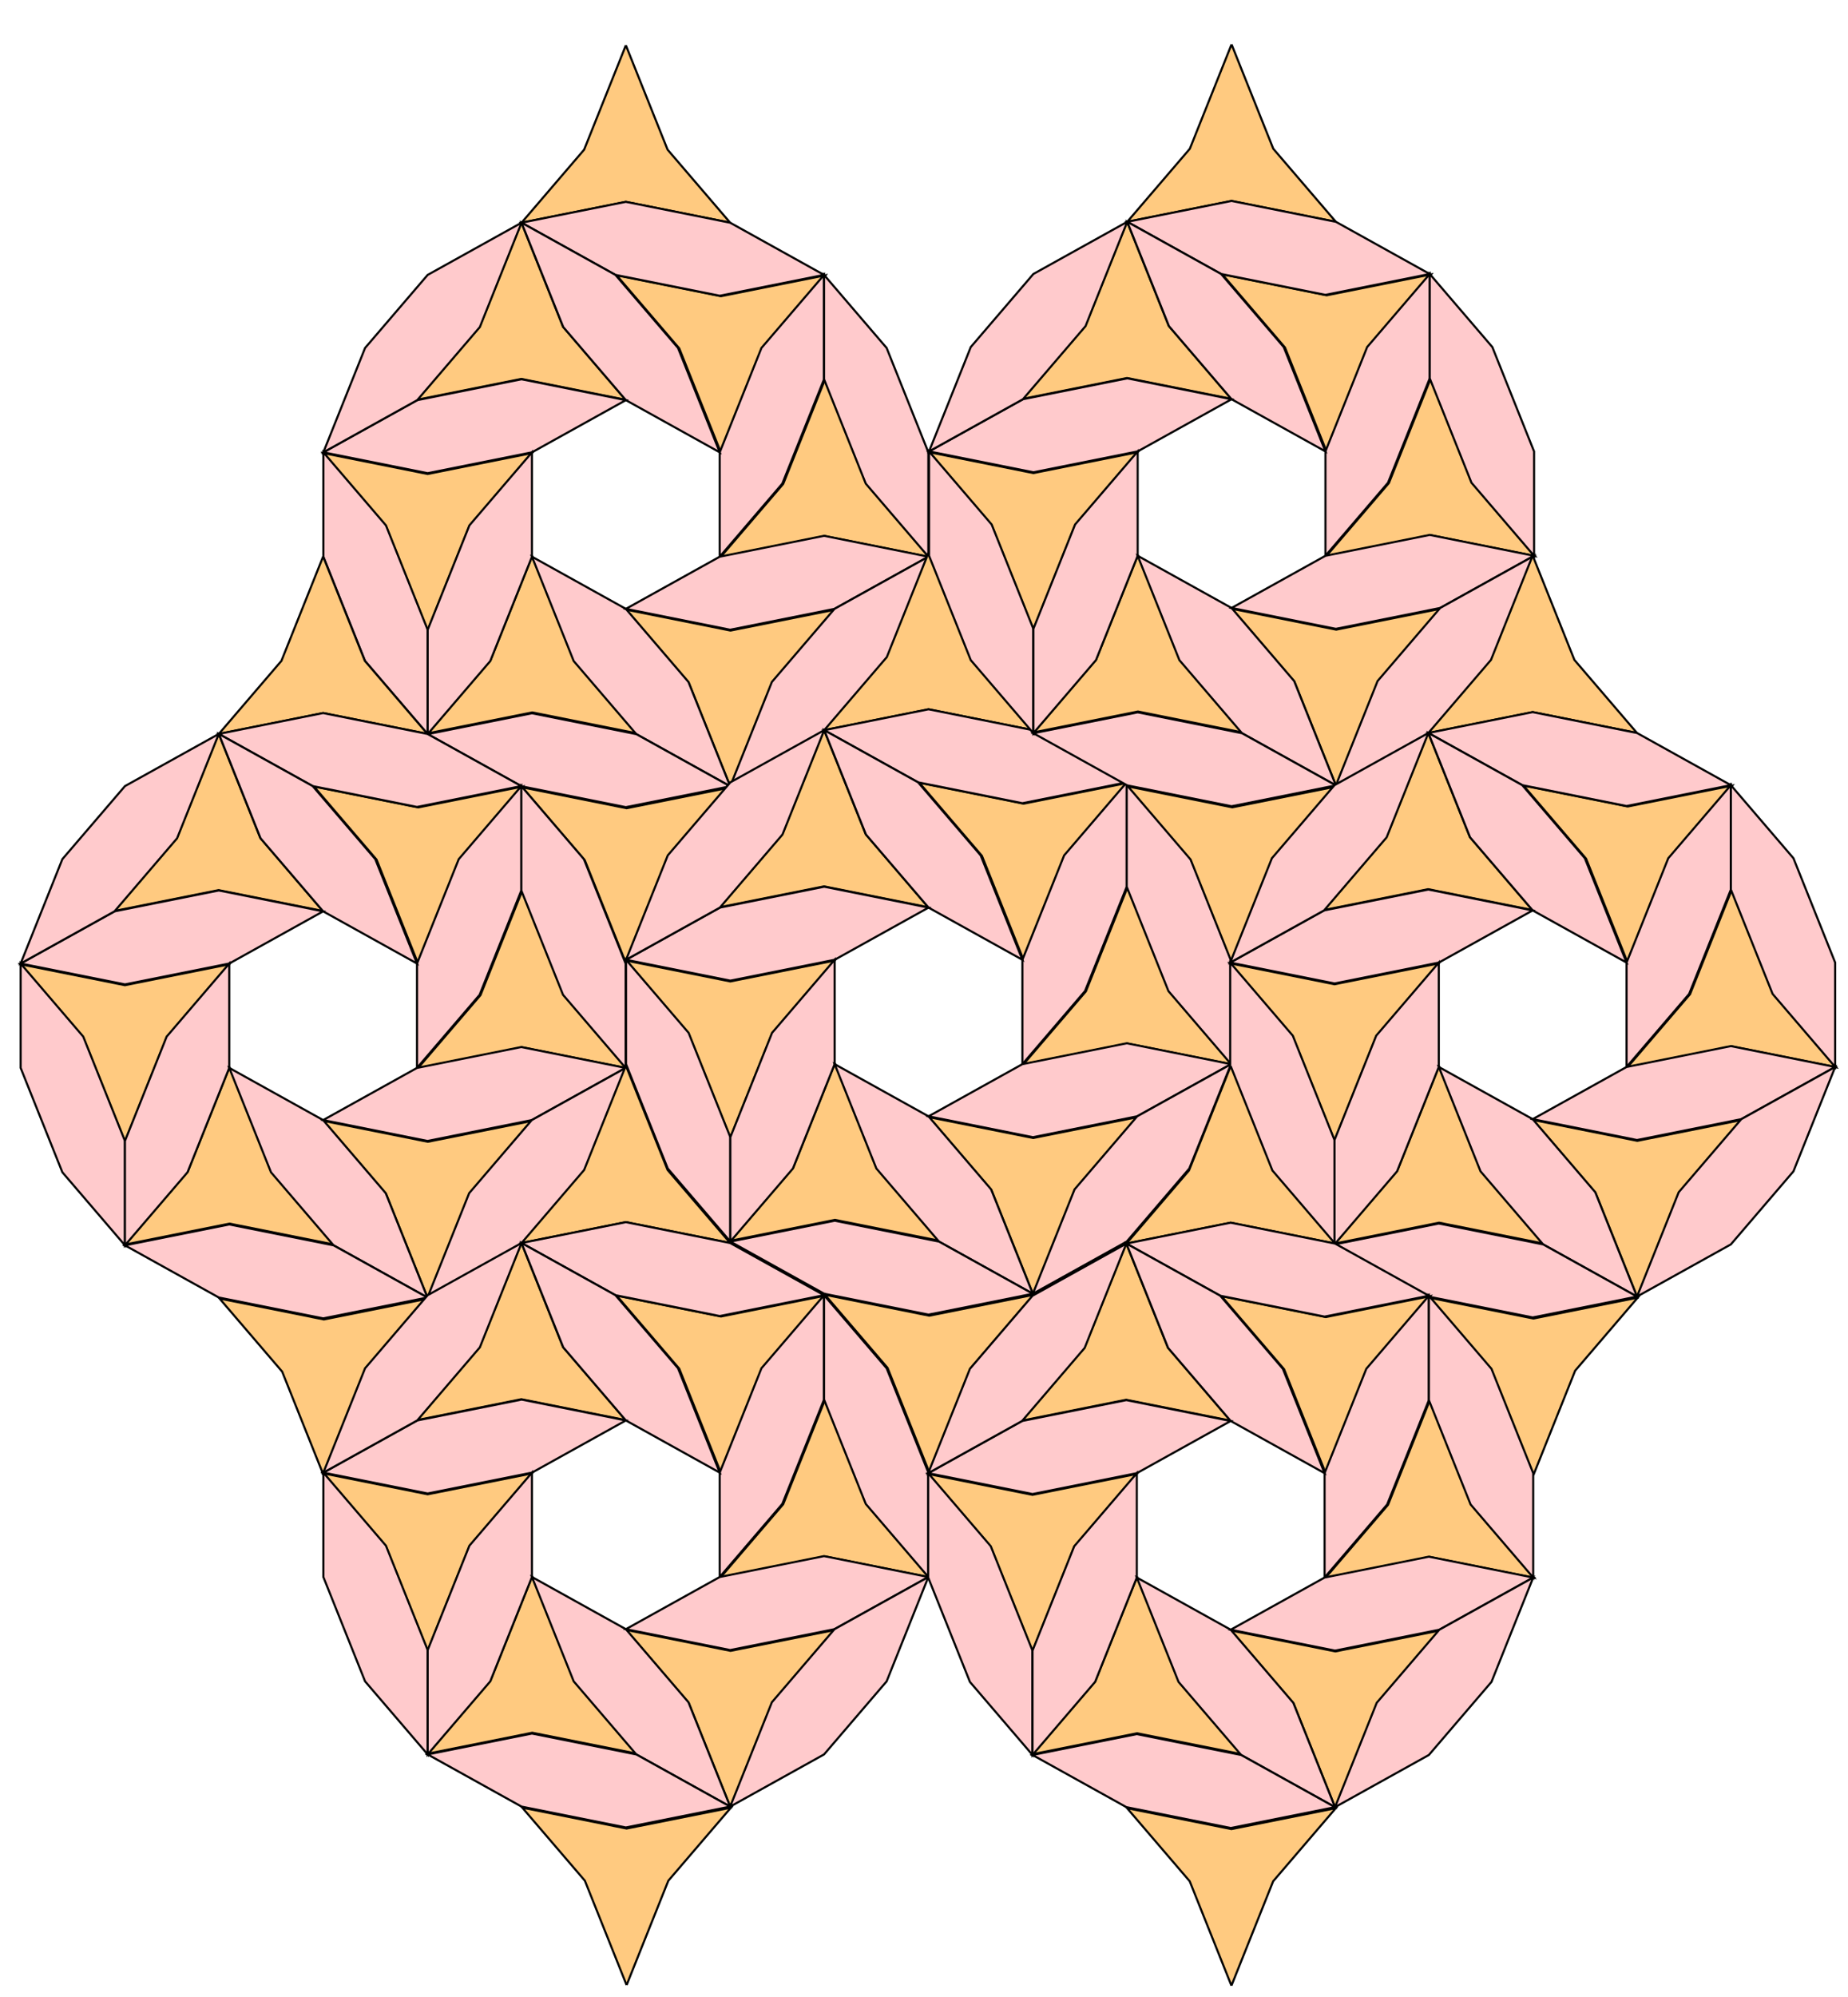 <?xml version="1.0" encoding="UTF-8" standalone="no"?>
<!-- Created with Inkscape (http://www.inkscape.org/) -->

<svg
   xmlns:dc="http://purl.org/dc/elements/1.1/"
   xmlns:cc="http://creativecommons.org/ns#"
   xmlns:rdf="http://www.w3.org/1999/02/22-rdf-syntax-ns#"
   xmlns:svg="http://www.w3.org/2000/svg"
   xmlns="http://www.w3.org/2000/svg"
   xmlns:sodipodi="http://sodipodi.sourceforge.net/DTD/sodipodi-0.dtd"
   xmlns:inkscape="http://www.inkscape.org/namespaces/inkscape"
   width="250mm"
   height="270mm"
   viewBox="0 0 885.827 956.693"
   id="svg4388"
   version="1.1"
   inkscape:version="0.91 r13725"
   sodipodi:docname="18s.svg">
  <defs
     id="defs4390" />
  <sodipodi:namedview
     id="base"
     pagecolor="#ffffff"
     bordercolor="#666666"
     borderopacity="1.0"
     inkscape:pageopacity="0.0"
     inkscape:pageshadow="2"
     inkscape:zoom="0.66076126"
     inkscape:cx="577.10597"
     inkscape:cy="286.86774"
     inkscape:document-units="px"
     inkscape:current-layer="layer1"
     showgrid="false"
     inkscape:window-width="1863"
     inkscape:window-height="1056"
     inkscape:window-x="57"
     inkscape:window-y="24"
     inkscape:window-maximized="1"
     showborder="true">
    <inkscape:grid
       type="xygrid"
       id="grid4936" />
  </sodipodi:namedview>
  <g
     inkscape:label="Layer 1"
     inkscape:groupmode="layer"
     id="layer1"
     transform="translate(0,-95.669)">
    <g
       id="g4233"
       transform="translate(-170,180)">
      <path
         inkscape:connector-curvature="0"
         id="path5356"
         d="m 470,-62.638 20,50 30,35 -50,-10 -50,10 30,-35 20,-50 0,0 0,0"
         style="fill:#ffca80;fill-opacity:1;fill-rule:evenodd;stroke:#000000;stroke-width:1px;stroke-linecap:butt;stroke-linejoin:miter;stroke-opacity:1" />
      <path
         inkscape:connector-curvature="0"
         id="path5356-5"
         d="m 419.885,22.201 20,50 30,35 -50,-10 -50,10 30,-35 20,-50 0,0 0,0"
         style="fill:#ffca80;fill-opacity:1;fill-rule:evenodd;stroke:#000000;stroke-width:1px;stroke-linecap:butt;stroke-linejoin:miter;stroke-opacity:1" />
      <path
         inkscape:connector-curvature="0"
         id="path5356-6"
         d="m 565.419,97.512 20,50 30,35 -50,-10 -50,10 30,-35 20,-50 0,0 0,0"
         style="fill:#ffca80;fill-opacity:1;fill-rule:evenodd;stroke:#000000;stroke-width:1px;stroke-linecap:butt;stroke-linejoin:miter;stroke-opacity:1" />
      <path
         inkscape:connector-curvature="0"
         id="path5356-3"
         d="m 425.128,181.969 20,50 30,35 -50,-10 -50,10 30,-35 20,-50 0,0 0,0"
         style="fill:#ffca80;fill-opacity:1;fill-rule:evenodd;stroke:#000000;stroke-width:1px;stroke-linecap:butt;stroke-linejoin:miter;stroke-opacity:1" />
      <path
         inkscape:connector-curvature="0"
         id="path5356-9"
         d="m 515.596,132.57 20,-50 30,-35 -50,10 -50,-10 30,35 20,50 0,0 0,0"
         style="fill:#ffca80;fill-opacity:1;fill-rule:evenodd;stroke:#000000;stroke-width:1px;stroke-linecap:butt;stroke-linejoin:miter;stroke-opacity:1" />
      <path
         inkscape:connector-curvature="0"
         id="path5356-4"
         d="m 374.996,217.741 20,-50 30,-35 -50,10 -50,-10 30,35 20,50 0,0 0,0"
         style="fill:#ffca80;fill-opacity:1;fill-rule:evenodd;stroke:#000000;stroke-width:1px;stroke-linecap:butt;stroke-linejoin:miter;stroke-opacity:1" />
      <path
         inkscape:connector-curvature="0"
         id="path5356-8"
         d="m 520.162,292.745 20,-50 30,-35 -50,10 -50,-10 30,35 20,50 0,0 0,0"
         style="fill:#ffca80;fill-opacity:1;fill-rule:evenodd;stroke:#000000;stroke-width:1px;stroke-linecap:butt;stroke-linejoin:miter;stroke-opacity:1" />
      <path
         inkscape:connector-curvature="0"
         id="path5356-1"
         d="m 470.356,377.865 20,-50 30,-35 -50,10 -50,-10 30,35 20,50 0,0 0,0"
         style="fill:#ffca80;fill-opacity:1;fill-rule:evenodd;stroke:#000000;stroke-width:1px;stroke-linecap:butt;stroke-linejoin:miter;stroke-opacity:1" />
      <path
         inkscape:connector-curvature="0"
         id="path4209"
         d="m 565,47.362 0,50 -20,50 -30,35 0,-50 20,-50 z"
         style="fill:#ffcacc;fill-opacity:1;fill-rule:evenodd;stroke:#000000;stroke-width:1px;stroke-linecap:butt;stroke-linejoin:miter;stroke-opacity:1" />
      <path
         inkscape:connector-curvature="0"
         id="path4211"
         d="m 420,22.362 50,-10 50,10 45,25 -50,10 -50,-10 z"
         style="fill:#ffcacc;fill-opacity:1;fill-rule:evenodd;stroke:#000000;stroke-width:1px;stroke-linecap:butt;stroke-linejoin:miter;stroke-opacity:1" />
      <path
         inkscape:connector-curvature="0"
         id="path4213"
         d="m 420,22.362 45,25 30,35 20,50 -45,-25 -30,-35 z"
         style="fill:#ffcacc;fill-opacity:1;fill-rule:evenodd;stroke:#000000;stroke-width:1px;stroke-linecap:butt;stroke-linejoin:miter;stroke-opacity:1" />
      <path
         inkscape:connector-curvature="0"
         id="path4215"
         d="m 325,132.362 45,-25 50,-10 50,10 -45,25 -50,10 z"
         style="fill:#ffcacc;fill-opacity:1;fill-rule:evenodd;stroke:#000000;stroke-width:1px;stroke-linecap:butt;stroke-linejoin:miter;stroke-opacity:1" />
      <path
         inkscape:connector-curvature="0"
         id="path4217"
         d="m 565,47.362 0,50 20,50 30,35 0,-50 -20,-50 z"
         style="fill:#ffcacc;fill-opacity:1;fill-rule:evenodd;stroke:#000000;stroke-width:1px;stroke-linecap:butt;stroke-linejoin:miter;stroke-opacity:1" />
      <path
         inkscape:connector-curvature="0"
         id="path4219"
         d="m 420,22.362 -20,50 -30,35 -45,25 20,-50 30,-35 z"
         style="fill:#ffcacc;fill-opacity:1;fill-rule:evenodd;stroke:#000000;stroke-width:1px;stroke-linecap:butt;stroke-linejoin:miter;stroke-opacity:1" />
      <path
         inkscape:connector-curvature="0"
         id="path4221"
         d="m 325,132.362 30,35 20,50 0,50 -30,-35 -20,-50 z"
         style="fill:#ffcacc;fill-opacity:1;fill-rule:evenodd;stroke:#000000;stroke-width:1px;stroke-linecap:butt;stroke-linejoin:miter;stroke-opacity:1" />
      <path
         inkscape:connector-curvature="0"
         id="path4223"
         d="m 425,132.362 0,50 -20,50 -30,35 0,-50 20,-50 z"
         style="fill:#ffcacc;fill-opacity:1;fill-rule:evenodd;stroke:#000000;stroke-width:1px;stroke-linecap:butt;stroke-linejoin:miter;stroke-opacity:1" />
      <path
         inkscape:connector-curvature="0"
         id="path4225"
         d="m 425,182.362 45,25 30,35 20,50 -45,-25 -30,-35 -20,-50 z"
         style="fill:#ffcacc;fill-opacity:1;fill-rule:evenodd;stroke:#000000;stroke-width:1px;stroke-linecap:butt;stroke-linejoin:miter;stroke-opacity:1" />
      <path
         inkscape:connector-curvature="0"
         id="path4227"
         d="m 615,182.362 -50,-10 -50,10 -45,25 50,10 50,-10 z"
         style="fill:#ffcacc;fill-opacity:1;fill-rule:evenodd;stroke:#000000;stroke-width:1px;stroke-linecap:butt;stroke-linejoin:miter;stroke-opacity:1" />
      <path
         inkscape:connector-curvature="0"
         id="path4229"
         d="m 375,267.362 50,-10 50,10 45,25 -50,10 -50,-10 z"
         style="fill:#ffcacc;fill-opacity:1;fill-rule:evenodd;stroke:#000000;stroke-width:1px;stroke-linecap:butt;stroke-linejoin:miter;stroke-opacity:1" />
      <path
         inkscape:connector-curvature="0"
         id="path4231"
         d="m 520,292.362 20,-50 30,-35 45,-25 -20,50 -30,35 z"
         style="fill:#ffcacc;fill-opacity:1;fill-rule:evenodd;stroke:#000000;stroke-width:1px;stroke-linecap:butt;stroke-linejoin:miter;stroke-opacity:1" />
    </g>
    <g
       transform="translate(-24.916,423.103)"
       id="g4233-3">
      <path
         inkscape:connector-curvature="0"
         id="path5356-67"
         d="m 470,-62.638 20,50 30,35 -50,-10 -50,10 30,-35 20,-50 0,0 0,0"
         style="fill:#ffca80;fill-opacity:1;fill-rule:evenodd;stroke:#000000;stroke-width:1px;stroke-linecap:butt;stroke-linejoin:miter;stroke-opacity:1" />
      <path
         inkscape:connector-curvature="0"
         id="path5356-5-5"
         d="m 419.885,22.201 20,50 30,35 -50,-10 -50,10 30,-35 20,-50 0,0 0,0"
         style="fill:#ffca80;fill-opacity:1;fill-rule:evenodd;stroke:#000000;stroke-width:1px;stroke-linecap:butt;stroke-linejoin:miter;stroke-opacity:1" />
      <path
         inkscape:connector-curvature="0"
         id="path5356-6-3"
         d="m 565.419,97.512 20,50 30,35 -50,-10 -50,10 30,-35 20,-50 0,0 0,0"
         style="fill:#ffca80;fill-opacity:1;fill-rule:evenodd;stroke:#000000;stroke-width:1px;stroke-linecap:butt;stroke-linejoin:miter;stroke-opacity:1" />
      <path
         inkscape:connector-curvature="0"
         id="path5356-3-5"
         d="m 425.128,181.969 20,50 30,35 -50,-10 -50,10 30,-35 20,-50 0,0 0,0"
         style="fill:#ffca80;fill-opacity:1;fill-rule:evenodd;stroke:#000000;stroke-width:1px;stroke-linecap:butt;stroke-linejoin:miter;stroke-opacity:1" />
      <path
         inkscape:connector-curvature="0"
         id="path5356-9-6"
         d="m 515.596,132.57 20,-50 30,-35 -50,10 -50,-10 30,35 20,50 0,0 0,0"
         style="fill:#ffca80;fill-opacity:1;fill-rule:evenodd;stroke:#000000;stroke-width:1px;stroke-linecap:butt;stroke-linejoin:miter;stroke-opacity:1" />
      <path
         inkscape:connector-curvature="0"
         id="path5356-4-2"
         d="m 374.996,217.741 20,-50 30,-35 -50,10 -50,-10 30,35 20,50 0,0 0,0"
         style="fill:#ffca80;fill-opacity:1;fill-rule:evenodd;stroke:#000000;stroke-width:1px;stroke-linecap:butt;stroke-linejoin:miter;stroke-opacity:1" />
      <path
         inkscape:connector-curvature="0"
         id="path5356-8-9"
         d="m 520.162,292.745 20,-50 30,-35 -50,10 -50,-10 30,35 20,50 0,0 0,0"
         style="fill:#ffca80;fill-opacity:1;fill-rule:evenodd;stroke:#000000;stroke-width:1px;stroke-linecap:butt;stroke-linejoin:miter;stroke-opacity:1" />
      <path
         inkscape:connector-curvature="0"
         id="path5356-1-1"
         d="m 470.356,377.865 20,-50 30,-35 -50,10 -50,-10 30,35 20,50 0,0 0,0"
         style="fill:#ffca80;fill-opacity:1;fill-rule:evenodd;stroke:#000000;stroke-width:1px;stroke-linecap:butt;stroke-linejoin:miter;stroke-opacity:1" />
      <path
         inkscape:connector-curvature="0"
         id="path4209-2"
         d="m 565,47.362 0,50 -20,50 -30,35 0,-50 20,-50 z"
         style="fill:#ffcacc;fill-opacity:1;fill-rule:evenodd;stroke:#000000;stroke-width:1px;stroke-linecap:butt;stroke-linejoin:miter;stroke-opacity:1" />
      <path
         inkscape:connector-curvature="0"
         id="path4211-7"
         d="m 420,22.362 50,-10 50,10 45,25 -50,10 -50,-10 z"
         style="fill:#ffcacc;fill-opacity:1;fill-rule:evenodd;stroke:#000000;stroke-width:1px;stroke-linecap:butt;stroke-linejoin:miter;stroke-opacity:1" />
      <path
         inkscape:connector-curvature="0"
         id="path4213-0"
         d="m 420,22.362 45,25 30,35 20,50 -45,-25 -30,-35 z"
         style="fill:#ffcacc;fill-opacity:1;fill-rule:evenodd;stroke:#000000;stroke-width:1px;stroke-linecap:butt;stroke-linejoin:miter;stroke-opacity:1" />
      <path
         inkscape:connector-curvature="0"
         id="path4215-9"
         d="m 325,132.362 45,-25 50,-10 50,10 -45,25 -50,10 z"
         style="fill:#ffcacc;fill-opacity:1;fill-rule:evenodd;stroke:#000000;stroke-width:1px;stroke-linecap:butt;stroke-linejoin:miter;stroke-opacity:1" />
      <path
         inkscape:connector-curvature="0"
         id="path4217-3"
         d="m 565,47.362 0,50 20,50 30,35 0,-50 -20,-50 z"
         style="fill:#ffcacc;fill-opacity:1;fill-rule:evenodd;stroke:#000000;stroke-width:1px;stroke-linecap:butt;stroke-linejoin:miter;stroke-opacity:1" />
      <path
         inkscape:connector-curvature="0"
         id="path4219-6"
         d="m 420,22.362 -20,50 -30,35 -45,25 20,-50 30,-35 z"
         style="fill:#ffcacc;fill-opacity:1;fill-rule:evenodd;stroke:#000000;stroke-width:1px;stroke-linecap:butt;stroke-linejoin:miter;stroke-opacity:1" />
      <path
         inkscape:connector-curvature="0"
         id="path4221-0"
         d="m 325,132.362 30,35 20,50 0,50 -30,-35 -20,-50 z"
         style="fill:#ffcacc;fill-opacity:1;fill-rule:evenodd;stroke:#000000;stroke-width:1px;stroke-linecap:butt;stroke-linejoin:miter;stroke-opacity:1" />
      <path
         inkscape:connector-curvature="0"
         id="path4223-6"
         d="m 425,132.362 0,50 -20,50 -30,35 0,-50 20,-50 z"
         style="fill:#ffcacc;fill-opacity:1;fill-rule:evenodd;stroke:#000000;stroke-width:1px;stroke-linecap:butt;stroke-linejoin:miter;stroke-opacity:1" />
      <path
         inkscape:connector-curvature="0"
         id="path4225-2"
         d="m 425,182.362 45,25 30,35 20,50 -45,-25 -30,-35 -20,-50 z"
         style="fill:#ffcacc;fill-opacity:1;fill-rule:evenodd;stroke:#000000;stroke-width:1px;stroke-linecap:butt;stroke-linejoin:miter;stroke-opacity:1" />
      <path
         inkscape:connector-curvature="0"
         id="path4227-6"
         d="m 615,182.362 -50,-10 -50,10 -45,25 50,10 50,-10 z"
         style="fill:#ffcacc;fill-opacity:1;fill-rule:evenodd;stroke:#000000;stroke-width:1px;stroke-linecap:butt;stroke-linejoin:miter;stroke-opacity:1" />
      <path
         inkscape:connector-curvature="0"
         id="path4229-1"
         d="m 375,267.362 50,-10 50,10 45,25 -50,10 -50,-10 z"
         style="fill:#ffcacc;fill-opacity:1;fill-rule:evenodd;stroke:#000000;stroke-width:1px;stroke-linecap:butt;stroke-linejoin:miter;stroke-opacity:1" />
      <path
         inkscape:connector-curvature="0"
         id="path4231-8"
         d="m 520,292.362 20,-50 30,-35 45,-25 -20,50 -30,35 z"
         style="fill:#ffcacc;fill-opacity:1;fill-rule:evenodd;stroke:#000000;stroke-width:1px;stroke-linecap:butt;stroke-linejoin:miter;stroke-opacity:1" />
    </g>
    <g
       transform="translate(120.338,179.563)"
       id="g4233-7">
      <path
         inkscape:connector-curvature="0"
         id="path5356-92"
         d="m 470,-62.638 20,50 30,35 -50,-10 -50,10 30,-35 20,-50 0,0 0,0"
         style="fill:#ffca80;fill-opacity:1;fill-rule:evenodd;stroke:#000000;stroke-width:1px;stroke-linecap:butt;stroke-linejoin:miter;stroke-opacity:1" />
      <path
         inkscape:connector-curvature="0"
         id="path5356-5-0"
         d="m 419.885,22.201 20,50 30,35 -50,-10 -50,10 30,-35 20,-50 0,0 0,0"
         style="fill:#ffca80;fill-opacity:1;fill-rule:evenodd;stroke:#000000;stroke-width:1px;stroke-linecap:butt;stroke-linejoin:miter;stroke-opacity:1" />
      <path
         inkscape:connector-curvature="0"
         id="path5356-6-2"
         d="m 565.419,97.512 20,50 30,35 -50,-10 -50,10 30,-35 20,-50 0,0 0,0"
         style="fill:#ffca80;fill-opacity:1;fill-rule:evenodd;stroke:#000000;stroke-width:1px;stroke-linecap:butt;stroke-linejoin:miter;stroke-opacity:1" />
      <path
         inkscape:connector-curvature="0"
         id="path5356-3-3"
         d="m 425.128,181.969 20,50 30,35 -50,-10 -50,10 30,-35 20,-50 0,0 0,0"
         style="fill:#ffca80;fill-opacity:1;fill-rule:evenodd;stroke:#000000;stroke-width:1px;stroke-linecap:butt;stroke-linejoin:miter;stroke-opacity:1" />
      <path
         inkscape:connector-curvature="0"
         id="path5356-9-7"
         d="m 515.596,132.57 20,-50 30,-35 -50,10 -50,-10 30,35 20,50 0,0 0,0"
         style="fill:#ffca80;fill-opacity:1;fill-rule:evenodd;stroke:#000000;stroke-width:1px;stroke-linecap:butt;stroke-linejoin:miter;stroke-opacity:1" />
      <path
         inkscape:connector-curvature="0"
         id="path5356-4-5"
         d="m 374.996,217.741 20,-50 30,-35 -50,10 -50,-10 30,35 20,50 0,0 0,0"
         style="fill:#ffca80;fill-opacity:1;fill-rule:evenodd;stroke:#000000;stroke-width:1px;stroke-linecap:butt;stroke-linejoin:miter;stroke-opacity:1" />
      <path
         inkscape:connector-curvature="0"
         id="path5356-8-92"
         d="m 520.162,292.745 20,-50 30,-35 -50,10 -50,-10 30,35 20,50 0,0 0,0"
         style="fill:#ffca80;fill-opacity:1;fill-rule:evenodd;stroke:#000000;stroke-width:1px;stroke-linecap:butt;stroke-linejoin:miter;stroke-opacity:1" />
      <path
         inkscape:connector-curvature="0"
         id="path5356-1-2"
         d="m 470.356,377.865 20,-50 30,-35 -50,10 -50,-10 30,35 20,50 0,0 0,0"
         style="fill:#ffca80;fill-opacity:1;fill-rule:evenodd;stroke:#000000;stroke-width:1px;stroke-linecap:butt;stroke-linejoin:miter;stroke-opacity:1" />
      <path
         inkscape:connector-curvature="0"
         id="path4209-8"
         d="m 565,47.362 0,50 -20,50 -30,35 0,-50 20,-50 z"
         style="fill:#ffcacc;fill-opacity:1;fill-rule:evenodd;stroke:#000000;stroke-width:1px;stroke-linecap:butt;stroke-linejoin:miter;stroke-opacity:1" />
      <path
         inkscape:connector-curvature="0"
         id="path4211-9"
         d="m 420,22.362 50,-10 50,10 45,25 -50,10 -50,-10 z"
         style="fill:#ffcacc;fill-opacity:1;fill-rule:evenodd;stroke:#000000;stroke-width:1px;stroke-linecap:butt;stroke-linejoin:miter;stroke-opacity:1" />
      <path
         inkscape:connector-curvature="0"
         id="path4213-7"
         d="m 420,22.362 45,25 30,35 20,50 -45,-25 -30,-35 z"
         style="fill:#ffcacc;fill-opacity:1;fill-rule:evenodd;stroke:#000000;stroke-width:1px;stroke-linecap:butt;stroke-linejoin:miter;stroke-opacity:1" />
      <path
         inkscape:connector-curvature="0"
         id="path4215-3"
         d="m 325,132.362 45,-25 50,-10 50,10 -45,25 -50,10 z"
         style="fill:#ffcacc;fill-opacity:1;fill-rule:evenodd;stroke:#000000;stroke-width:1px;stroke-linecap:butt;stroke-linejoin:miter;stroke-opacity:1" />
      <path
         inkscape:connector-curvature="0"
         id="path4217-6"
         d="m 565,47.362 0,50 20,50 30,35 0,-50 -20,-50 z"
         style="fill:#ffcacc;fill-opacity:1;fill-rule:evenodd;stroke:#000000;stroke-width:1px;stroke-linecap:butt;stroke-linejoin:miter;stroke-opacity:1" />
      <path
         inkscape:connector-curvature="0"
         id="path4219-1"
         d="m 420,22.362 -20,50 -30,35 -45,25 20,-50 30,-35 z"
         style="fill:#ffcacc;fill-opacity:1;fill-rule:evenodd;stroke:#000000;stroke-width:1px;stroke-linecap:butt;stroke-linejoin:miter;stroke-opacity:1" />
      <path
         inkscape:connector-curvature="0"
         id="path4221-2"
         d="m 325,132.362 30,35 20,50 0,50 -30,-35 -20,-50 z"
         style="fill:#ffcacc;fill-opacity:1;fill-rule:evenodd;stroke:#000000;stroke-width:1px;stroke-linecap:butt;stroke-linejoin:miter;stroke-opacity:1" />
      <path
         inkscape:connector-curvature="0"
         id="path4223-9"
         d="m 425,132.362 0,50 -20,50 -30,35 0,-50 20,-50 z"
         style="fill:#ffcacc;fill-opacity:1;fill-rule:evenodd;stroke:#000000;stroke-width:1px;stroke-linecap:butt;stroke-linejoin:miter;stroke-opacity:1" />
      <path
         inkscape:connector-curvature="0"
         id="path4225-3"
         d="m 425,182.362 45,25 30,35 20,50 -45,-25 -30,-35 -20,-50 z"
         style="fill:#ffcacc;fill-opacity:1;fill-rule:evenodd;stroke:#000000;stroke-width:1px;stroke-linecap:butt;stroke-linejoin:miter;stroke-opacity:1" />
      <path
         inkscape:connector-curvature="0"
         id="path4227-1"
         d="m 615,182.362 -50,-10 -50,10 -45,25 50,10 50,-10 z"
         style="fill:#ffcacc;fill-opacity:1;fill-rule:evenodd;stroke:#000000;stroke-width:1px;stroke-linecap:butt;stroke-linejoin:miter;stroke-opacity:1" />
      <path
         inkscape:connector-curvature="0"
         id="path4229-9"
         d="m 375,267.362 50,-10 50,10 45,25 -50,10 -50,-10 z"
         style="fill:#ffcacc;fill-opacity:1;fill-rule:evenodd;stroke:#000000;stroke-width:1px;stroke-linecap:butt;stroke-linejoin:miter;stroke-opacity:1" />
      <path
         inkscape:connector-curvature="0"
         id="path4231-4"
         d="m 520,292.362 20,-50 30,-35 45,-25 -20,50 -30,35 z"
         style="fill:#ffcacc;fill-opacity:1;fill-rule:evenodd;stroke:#000000;stroke-width:1px;stroke-linecap:butt;stroke-linejoin:miter;stroke-opacity:1" />
    </g>
    <g
       transform="translate(-315.108,424.903)"
       id="g4233-78">
      <path
         inkscape:connector-curvature="0"
         id="path5356-45"
         d="m 470,-62.638 20,50 30,35 -50,-10 -50,10 30,-35 20,-50 0,0 0,0"
         style="fill:#ffca80;fill-opacity:1;fill-rule:evenodd;stroke:#000000;stroke-width:1px;stroke-linecap:butt;stroke-linejoin:miter;stroke-opacity:1" />
      <path
         inkscape:connector-curvature="0"
         id="path5356-5-03"
         d="m 419.885,22.201 20,50 30,35 -50,-10 -50,10 30,-35 20,-50 0,0 0,0"
         style="fill:#ffca80;fill-opacity:1;fill-rule:evenodd;stroke:#000000;stroke-width:1px;stroke-linecap:butt;stroke-linejoin:miter;stroke-opacity:1" />
      <path
         inkscape:connector-curvature="0"
         id="path5356-6-6"
         d="m 565.419,97.512 20,50 30,35 -50,-10 -50,10 30,-35 20,-50 0,0 0,0"
         style="fill:#ffca80;fill-opacity:1;fill-rule:evenodd;stroke:#000000;stroke-width:1px;stroke-linecap:butt;stroke-linejoin:miter;stroke-opacity:1" />
      <path
         inkscape:connector-curvature="0"
         id="path5356-3-1"
         d="m 425.128,181.969 20,50 30,35 -50,-10 -50,10 30,-35 20,-50 0,0 0,0"
         style="fill:#ffca80;fill-opacity:1;fill-rule:evenodd;stroke:#000000;stroke-width:1px;stroke-linecap:butt;stroke-linejoin:miter;stroke-opacity:1" />
      <path
         inkscape:connector-curvature="0"
         id="path5356-9-0"
         d="m 515.596,132.57 20,-50 30,-35 -50,10 -50,-10 30,35 20,50 0,0 0,0"
         style="fill:#ffca80;fill-opacity:1;fill-rule:evenodd;stroke:#000000;stroke-width:1px;stroke-linecap:butt;stroke-linejoin:miter;stroke-opacity:1" />
      <path
         inkscape:connector-curvature="0"
         id="path5356-4-6"
         d="m 374.996,217.741 20,-50 30,-35 -50,10 -50,-10 30,35 20,50 0,0 0,0"
         style="fill:#ffca80;fill-opacity:1;fill-rule:evenodd;stroke:#000000;stroke-width:1px;stroke-linecap:butt;stroke-linejoin:miter;stroke-opacity:1" />
      <path
         inkscape:connector-curvature="0"
         id="path5356-8-3"
         d="m 520.162,292.745 20,-50 30,-35 -50,10 -50,-10 30,35 20,50 0,0 0,0"
         style="fill:#ffca80;fill-opacity:1;fill-rule:evenodd;stroke:#000000;stroke-width:1px;stroke-linecap:butt;stroke-linejoin:miter;stroke-opacity:1" />
      <path
         inkscape:connector-curvature="0"
         id="path5356-1-20"
         d="m 470.356,377.865 20,-50 30,-35 -50,10 -50,-10 30,35 20,50 0,0 0,0"
         style="fill:#ffca80;fill-opacity:1;fill-rule:evenodd;stroke:#000000;stroke-width:1px;stroke-linecap:butt;stroke-linejoin:miter;stroke-opacity:1" />
      <path
         inkscape:connector-curvature="0"
         id="path4209-6"
         d="m 565,47.362 0,50 -20,50 -30,35 0,-50 20,-50 z"
         style="fill:#ffcacc;fill-opacity:1;fill-rule:evenodd;stroke:#000000;stroke-width:1px;stroke-linecap:butt;stroke-linejoin:miter;stroke-opacity:1" />
      <path
         inkscape:connector-curvature="0"
         id="path4211-1"
         d="m 420,22.362 50,-10 50,10 45,25 -50,10 -50,-10 z"
         style="fill:#ffcacc;fill-opacity:1;fill-rule:evenodd;stroke:#000000;stroke-width:1px;stroke-linecap:butt;stroke-linejoin:miter;stroke-opacity:1" />
      <path
         inkscape:connector-curvature="0"
         id="path4213-5"
         d="m 420,22.362 45,25 30,35 20,50 -45,-25 -30,-35 z"
         style="fill:#ffcacc;fill-opacity:1;fill-rule:evenodd;stroke:#000000;stroke-width:1px;stroke-linecap:butt;stroke-linejoin:miter;stroke-opacity:1" />
      <path
         inkscape:connector-curvature="0"
         id="path4215-5"
         d="m 325,132.362 45,-25 50,-10 50,10 -45,25 -50,10 z"
         style="fill:#ffcacc;fill-opacity:1;fill-rule:evenodd;stroke:#000000;stroke-width:1px;stroke-linecap:butt;stroke-linejoin:miter;stroke-opacity:1" />
      <path
         inkscape:connector-curvature="0"
         id="path4217-4"
         d="m 565,47.362 0,50 20,50 30,35 0,-50 -20,-50 z"
         style="fill:#ffcacc;fill-opacity:1;fill-rule:evenodd;stroke:#000000;stroke-width:1px;stroke-linecap:butt;stroke-linejoin:miter;stroke-opacity:1" />
      <path
         inkscape:connector-curvature="0"
         id="path4219-7"
         d="m 420,22.362 -20,50 -30,35 -45,25 20,-50 30,-35 z"
         style="fill:#ffcacc;fill-opacity:1;fill-rule:evenodd;stroke:#000000;stroke-width:1px;stroke-linecap:butt;stroke-linejoin:miter;stroke-opacity:1" />
      <path
         inkscape:connector-curvature="0"
         id="path4221-6"
         d="m 325,132.362 30,35 20,50 0,50 -30,-35 -20,-50 z"
         style="fill:#ffcacc;fill-opacity:1;fill-rule:evenodd;stroke:#000000;stroke-width:1px;stroke-linecap:butt;stroke-linejoin:miter;stroke-opacity:1" />
      <path
         inkscape:connector-curvature="0"
         id="path4223-5"
         d="m 425,132.362 0,50 -20,50 -30,35 0,-50 20,-50 z"
         style="fill:#ffcacc;fill-opacity:1;fill-rule:evenodd;stroke:#000000;stroke-width:1px;stroke-linecap:butt;stroke-linejoin:miter;stroke-opacity:1" />
      <path
         inkscape:connector-curvature="0"
         id="path4225-6"
         d="m 425,182.362 45,25 30,35 20,50 -45,-25 -30,-35 -20,-50 z"
         style="fill:#ffcacc;fill-opacity:1;fill-rule:evenodd;stroke:#000000;stroke-width:1px;stroke-linecap:butt;stroke-linejoin:miter;stroke-opacity:1" />
      <path
         inkscape:connector-curvature="0"
         id="path4227-9"
         d="m 615,182.362 -50,-10 -50,10 -45,25 50,10 50,-10 z"
         style="fill:#ffcacc;fill-opacity:1;fill-rule:evenodd;stroke:#000000;stroke-width:1px;stroke-linecap:butt;stroke-linejoin:miter;stroke-opacity:1" />
      <path
         inkscape:connector-curvature="0"
         id="path4229-3"
         d="m 375,267.362 50,-10 50,10 45,25 -50,10 -50,-10 z"
         style="fill:#ffcacc;fill-opacity:1;fill-rule:evenodd;stroke:#000000;stroke-width:1px;stroke-linecap:butt;stroke-linejoin:miter;stroke-opacity:1" />
      <path
         inkscape:connector-curvature="0"
         id="path4231-7"
         d="m 520,292.362 20,-50 30,-35 45,-25 -20,50 -30,35 z"
         style="fill:#ffcacc;fill-opacity:1;fill-rule:evenodd;stroke:#000000;stroke-width:1px;stroke-linecap:butt;stroke-linejoin:miter;stroke-opacity:1" />
    </g>
    <g
       transform="translate(264.681,424.453)"
       id="g4233-4">
      <path
         inkscape:connector-curvature="0"
         id="path5356-52"
         d="m 470,-62.638 20,50 30,35 -50,-10 -50,10 30,-35 20,-50 0,0 0,0"
         style="fill:#ffca80;fill-opacity:1;fill-rule:evenodd;stroke:#000000;stroke-width:1px;stroke-linecap:butt;stroke-linejoin:miter;stroke-opacity:1" />
      <path
         inkscape:connector-curvature="0"
         id="path5356-5-54"
         d="m 419.885,22.201 20,50 30,35 -50,-10 -50,10 30,-35 20,-50 0,0 0,0"
         style="fill:#ffca80;fill-opacity:1;fill-rule:evenodd;stroke:#000000;stroke-width:1px;stroke-linecap:butt;stroke-linejoin:miter;stroke-opacity:1" />
      <path
         inkscape:connector-curvature="0"
         id="path5356-6-7"
         d="m 565.419,97.512 20,50 30,35 -50,-10 -50,10 30,-35 20,-50 0,0 0,0"
         style="fill:#ffca80;fill-opacity:1;fill-rule:evenodd;stroke:#000000;stroke-width:1px;stroke-linecap:butt;stroke-linejoin:miter;stroke-opacity:1" />
      <path
         inkscape:connector-curvature="0"
         id="path5356-3-4"
         d="m 425.128,181.969 20,50 30,35 -50,-10 -50,10 30,-35 20,-50 0,0 0,0"
         style="fill:#ffca80;fill-opacity:1;fill-rule:evenodd;stroke:#000000;stroke-width:1px;stroke-linecap:butt;stroke-linejoin:miter;stroke-opacity:1" />
      <path
         inkscape:connector-curvature="0"
         id="path5356-9-4"
         d="m 515.596,132.57 20,-50 30,-35 -50,10 -50,-10 30,35 20,50 0,0 0,0"
         style="fill:#ffca80;fill-opacity:1;fill-rule:evenodd;stroke:#000000;stroke-width:1px;stroke-linecap:butt;stroke-linejoin:miter;stroke-opacity:1" />
      <path
         inkscape:connector-curvature="0"
         id="path5356-4-3"
         d="m 374.996,217.741 20,-50 30,-35 -50,10 -50,-10 30,35 20,50 0,0 0,0"
         style="fill:#ffca80;fill-opacity:1;fill-rule:evenodd;stroke:#000000;stroke-width:1px;stroke-linecap:butt;stroke-linejoin:miter;stroke-opacity:1" />
      <path
         inkscape:connector-curvature="0"
         id="path5356-8-0"
         d="m 520.162,292.745 20,-50 30,-35 -50,10 -50,-10 30,35 20,50 0,0 0,0"
         style="fill:#ffca80;fill-opacity:1;fill-rule:evenodd;stroke:#000000;stroke-width:1px;stroke-linecap:butt;stroke-linejoin:miter;stroke-opacity:1" />
      <path
         inkscape:connector-curvature="0"
         id="path5356-1-7"
         d="m 470.356,377.865 20,-50 30,-35 -50,10 -50,-10 30,35 20,50 0,0 0,0"
         style="fill:#ffca80;fill-opacity:1;fill-rule:evenodd;stroke:#000000;stroke-width:1px;stroke-linecap:butt;stroke-linejoin:miter;stroke-opacity:1" />
      <path
         inkscape:connector-curvature="0"
         id="path4209-86"
         d="m 565,47.362 0,50 -20,50 -30,35 0,-50 20,-50 z"
         style="fill:#ffcacc;fill-opacity:1;fill-rule:evenodd;stroke:#000000;stroke-width:1px;stroke-linecap:butt;stroke-linejoin:miter;stroke-opacity:1" />
      <path
         inkscape:connector-curvature="0"
         id="path4211-8"
         d="m 420,22.362 50,-10 50,10 45,25 -50,10 -50,-10 z"
         style="fill:#ffcacc;fill-opacity:1;fill-rule:evenodd;stroke:#000000;stroke-width:1px;stroke-linecap:butt;stroke-linejoin:miter;stroke-opacity:1" />
      <path
         inkscape:connector-curvature="0"
         id="path4213-8"
         d="m 420,22.362 45,25 30,35 20,50 -45,-25 -30,-35 z"
         style="fill:#ffcacc;fill-opacity:1;fill-rule:evenodd;stroke:#000000;stroke-width:1px;stroke-linecap:butt;stroke-linejoin:miter;stroke-opacity:1" />
      <path
         inkscape:connector-curvature="0"
         id="path4215-4"
         d="m 325,132.362 45,-25 50,-10 50,10 -45,25 -50,10 z"
         style="fill:#ffcacc;fill-opacity:1;fill-rule:evenodd;stroke:#000000;stroke-width:1px;stroke-linecap:butt;stroke-linejoin:miter;stroke-opacity:1" />
      <path
         inkscape:connector-curvature="0"
         id="path4217-31"
         d="m 565,47.362 0,50 20,50 30,35 0,-50 -20,-50 z"
         style="fill:#ffcacc;fill-opacity:1;fill-rule:evenodd;stroke:#000000;stroke-width:1px;stroke-linecap:butt;stroke-linejoin:miter;stroke-opacity:1" />
      <path
         inkscape:connector-curvature="0"
         id="path4219-4"
         d="m 420,22.362 -20,50 -30,35 -45,25 20,-50 30,-35 z"
         style="fill:#ffcacc;fill-opacity:1;fill-rule:evenodd;stroke:#000000;stroke-width:1px;stroke-linecap:butt;stroke-linejoin:miter;stroke-opacity:1" />
      <path
         inkscape:connector-curvature="0"
         id="path4221-9"
         d="m 325,132.362 30,35 20,50 0,50 -30,-35 -20,-50 z"
         style="fill:#ffcacc;fill-opacity:1;fill-rule:evenodd;stroke:#000000;stroke-width:1px;stroke-linecap:butt;stroke-linejoin:miter;stroke-opacity:1" />
      <path
         inkscape:connector-curvature="0"
         id="path4223-2"
         d="m 425,132.362 0,50 -20,50 -30,35 0,-50 20,-50 z"
         style="fill:#ffcacc;fill-opacity:1;fill-rule:evenodd;stroke:#000000;stroke-width:1px;stroke-linecap:butt;stroke-linejoin:miter;stroke-opacity:1" />
      <path
         inkscape:connector-curvature="0"
         id="path4225-0"
         d="m 425,182.362 45,25 30,35 20,50 -45,-25 -30,-35 -20,-50 z"
         style="fill:#ffcacc;fill-opacity:1;fill-rule:evenodd;stroke:#000000;stroke-width:1px;stroke-linecap:butt;stroke-linejoin:miter;stroke-opacity:1" />
      <path
         inkscape:connector-curvature="0"
         id="path4227-68"
         d="m 615,182.362 -50,-10 -50,10 -45,25 50,10 50,-10 z"
         style="fill:#ffcacc;fill-opacity:1;fill-rule:evenodd;stroke:#000000;stroke-width:1px;stroke-linecap:butt;stroke-linejoin:miter;stroke-opacity:1" />
      <path
         inkscape:connector-curvature="0"
         id="path4229-92"
         d="m 375,267.362 50,-10 50,10 45,25 -50,10 -50,-10 z"
         style="fill:#ffcacc;fill-opacity:1;fill-rule:evenodd;stroke:#000000;stroke-width:1px;stroke-linecap:butt;stroke-linejoin:miter;stroke-opacity:1" />
      <path
         inkscape:connector-curvature="0"
         id="path4231-6"
         d="m 520,292.362 20,-50 30,-35 45,-25 -20,50 -30,35 z"
         style="fill:#ffcacc;fill-opacity:1;fill-rule:evenodd;stroke:#000000;stroke-width:1px;stroke-linecap:butt;stroke-linejoin:miter;stroke-opacity:1" />
    </g>
    <g
       transform="translate(-170,668.791)"
       id="g4233-6">
      <path
         inkscape:connector-curvature="0"
         id="path5356-49"
         d="m 470,-62.638 20,50 30,35 -50,-10 -50,10 30,-35 20,-50 0,0 0,0"
         style="fill:#ffca80;fill-opacity:1;fill-rule:evenodd;stroke:#000000;stroke-width:1px;stroke-linecap:butt;stroke-linejoin:miter;stroke-opacity:1" />
      <path
         inkscape:connector-curvature="0"
         id="path5356-5-50"
         d="m 419.885,22.201 20,50 30,35 -50,-10 -50,10 30,-35 20,-50 0,0 0,0"
         style="fill:#ffca80;fill-opacity:1;fill-rule:evenodd;stroke:#000000;stroke-width:1px;stroke-linecap:butt;stroke-linejoin:miter;stroke-opacity:1" />
      <path
         inkscape:connector-curvature="0"
         id="path5356-6-4"
         d="m 565.419,97.512 20,50 30,35 -50,-10 -50,10 30,-35 20,-50 0,0 0,0"
         style="fill:#ffca80;fill-opacity:1;fill-rule:evenodd;stroke:#000000;stroke-width:1px;stroke-linecap:butt;stroke-linejoin:miter;stroke-opacity:1" />
      <path
         inkscape:connector-curvature="0"
         id="path5356-3-8"
         d="m 425.128,181.969 20,50 30,35 -50,-10 -50,10 30,-35 20,-50 0,0 0,0"
         style="fill:#ffca80;fill-opacity:1;fill-rule:evenodd;stroke:#000000;stroke-width:1px;stroke-linecap:butt;stroke-linejoin:miter;stroke-opacity:1" />
      <path
         inkscape:connector-curvature="0"
         id="path5356-9-71"
         d="m 515.596,132.57 20,-50 30,-35 -50,10 -50,-10 30,35 20,50 0,0 0,0"
         style="fill:#ffca80;fill-opacity:1;fill-rule:evenodd;stroke:#000000;stroke-width:1px;stroke-linecap:butt;stroke-linejoin:miter;stroke-opacity:1" />
      <path
         inkscape:connector-curvature="0"
         id="path5356-4-7"
         d="m 374.996,217.741 20,-50 30,-35 -50,10 -50,-10 30,35 20,50 0,0 0,0"
         style="fill:#ffca80;fill-opacity:1;fill-rule:evenodd;stroke:#000000;stroke-width:1px;stroke-linecap:butt;stroke-linejoin:miter;stroke-opacity:1" />
      <path
         inkscape:connector-curvature="0"
         id="path5356-8-2"
         d="m 520.162,292.745 20,-50 30,-35 -50,10 -50,-10 30,35 20,50 0,0 0,0"
         style="fill:#ffca80;fill-opacity:1;fill-rule:evenodd;stroke:#000000;stroke-width:1px;stroke-linecap:butt;stroke-linejoin:miter;stroke-opacity:1" />
      <path
         inkscape:connector-curvature="0"
         id="path5356-1-72"
         d="m 470.356,377.865 20,-50 30,-35 -50,10 -50,-10 30,35 20,50 0,0 0,0"
         style="fill:#ffca80;fill-opacity:1;fill-rule:evenodd;stroke:#000000;stroke-width:1px;stroke-linecap:butt;stroke-linejoin:miter;stroke-opacity:1" />
      <path
         inkscape:connector-curvature="0"
         id="path4209-26"
         d="m 565,47.362 0,50 -20,50 -30,35 0,-50 20,-50 z"
         style="fill:#ffcacc;fill-opacity:1;fill-rule:evenodd;stroke:#000000;stroke-width:1px;stroke-linecap:butt;stroke-linejoin:miter;stroke-opacity:1" />
      <path
         inkscape:connector-curvature="0"
         id="path4211-10"
         d="m 420,22.362 50,-10 50,10 45,25 -50,10 -50,-10 z"
         style="fill:#ffcacc;fill-opacity:1;fill-rule:evenodd;stroke:#000000;stroke-width:1px;stroke-linecap:butt;stroke-linejoin:miter;stroke-opacity:1" />
      <path
         inkscape:connector-curvature="0"
         id="path4213-6"
         d="m 420,22.362 45,25 30,35 20,50 -45,-25 -30,-35 z"
         style="fill:#ffcacc;fill-opacity:1;fill-rule:evenodd;stroke:#000000;stroke-width:1px;stroke-linecap:butt;stroke-linejoin:miter;stroke-opacity:1" />
      <path
         inkscape:connector-curvature="0"
         id="path4215-1"
         d="m 325,132.362 45,-25 50,-10 50,10 -45,25 -50,10 z"
         style="fill:#ffcacc;fill-opacity:1;fill-rule:evenodd;stroke:#000000;stroke-width:1px;stroke-linecap:butt;stroke-linejoin:miter;stroke-opacity:1" />
      <path
         inkscape:connector-curvature="0"
         id="path4217-5"
         d="m 565,47.362 0,50 20,50 30,35 0,-50 -20,-50 z"
         style="fill:#ffcacc;fill-opacity:1;fill-rule:evenodd;stroke:#000000;stroke-width:1px;stroke-linecap:butt;stroke-linejoin:miter;stroke-opacity:1" />
      <path
         inkscape:connector-curvature="0"
         id="path4219-9"
         d="m 420,22.362 -20,50 -30,35 -45,25 20,-50 30,-35 z"
         style="fill:#ffcacc;fill-opacity:1;fill-rule:evenodd;stroke:#000000;stroke-width:1px;stroke-linecap:butt;stroke-linejoin:miter;stroke-opacity:1" />
      <path
         inkscape:connector-curvature="0"
         id="path4221-4"
         d="m 325,132.362 30,35 20,50 0,50 -30,-35 -20,-50 z"
         style="fill:#ffcacc;fill-opacity:1;fill-rule:evenodd;stroke:#000000;stroke-width:1px;stroke-linecap:butt;stroke-linejoin:miter;stroke-opacity:1" />
      <path
         inkscape:connector-curvature="0"
         id="path4223-90"
         d="m 425,132.362 0,50 -20,50 -30,35 0,-50 20,-50 z"
         style="fill:#ffcacc;fill-opacity:1;fill-rule:evenodd;stroke:#000000;stroke-width:1px;stroke-linecap:butt;stroke-linejoin:miter;stroke-opacity:1" />
      <path
         inkscape:connector-curvature="0"
         id="path4225-9"
         d="m 425,182.362 45,25 30,35 20,50 -45,-25 -30,-35 -20,-50 z"
         style="fill:#ffcacc;fill-opacity:1;fill-rule:evenodd;stroke:#000000;stroke-width:1px;stroke-linecap:butt;stroke-linejoin:miter;stroke-opacity:1" />
      <path
         inkscape:connector-curvature="0"
         id="path4227-17"
         d="m 615,182.362 -50,-10 -50,10 -45,25 50,10 50,-10 z"
         style="fill:#ffcacc;fill-opacity:1;fill-rule:evenodd;stroke:#000000;stroke-width:1px;stroke-linecap:butt;stroke-linejoin:miter;stroke-opacity:1" />
      <path
         inkscape:connector-curvature="0"
         id="path4229-7"
         d="m 375,267.362 50,-10 50,10 45,25 -50,10 -50,-10 z"
         style="fill:#ffcacc;fill-opacity:1;fill-rule:evenodd;stroke:#000000;stroke-width:1px;stroke-linecap:butt;stroke-linejoin:miter;stroke-opacity:1" />
      <path
         inkscape:connector-curvature="0"
         id="path4231-1"
         d="m 520,292.362 20,-50 30,-35 45,-25 -20,50 -30,35 z"
         style="fill:#ffcacc;fill-opacity:1;fill-rule:evenodd;stroke:#000000;stroke-width:1px;stroke-linecap:butt;stroke-linejoin:miter;stroke-opacity:1" />
    </g>
    <g
       transform="translate(119.926,669.054)"
       id="g4233-1">
      <path
         inkscape:connector-curvature="0"
         id="path5356-59"
         d="m 470,-62.638 20,50 30,35 -50,-10 -50,10 30,-35 20,-50 0,0 0,0"
         style="fill:#ffca80;fill-opacity:1;fill-rule:evenodd;stroke:#000000;stroke-width:1px;stroke-linecap:butt;stroke-linejoin:miter;stroke-opacity:1" />
      <path
         inkscape:connector-curvature="0"
         id="path5356-5-7"
         d="m 419.885,22.201 20,50 30,35 -50,-10 -50,10 30,-35 20,-50 0,0 0,0"
         style="fill:#ffca80;fill-opacity:1;fill-rule:evenodd;stroke:#000000;stroke-width:1px;stroke-linecap:butt;stroke-linejoin:miter;stroke-opacity:1" />
      <path
         inkscape:connector-curvature="0"
         id="path5356-6-76"
         d="m 565.419,97.512 20,50 30,35 -50,-10 -50,10 30,-35 20,-50 0,0 0,0"
         style="fill:#ffca80;fill-opacity:1;fill-rule:evenodd;stroke:#000000;stroke-width:1px;stroke-linecap:butt;stroke-linejoin:miter;stroke-opacity:1" />
      <path
         inkscape:connector-curvature="0"
         id="path5356-3-7"
         d="m 425.128,181.969 20,50 30,35 -50,-10 -50,10 30,-35 20,-50 0,0 0,0"
         style="fill:#ffca80;fill-opacity:1;fill-rule:evenodd;stroke:#000000;stroke-width:1px;stroke-linecap:butt;stroke-linejoin:miter;stroke-opacity:1" />
      <path
         inkscape:connector-curvature="0"
         id="path5356-9-3"
         d="m 515.596,132.57 20,-50 30,-35 -50,10 -50,-10 30,35 20,50 0,0 0,0"
         style="fill:#ffca80;fill-opacity:1;fill-rule:evenodd;stroke:#000000;stroke-width:1px;stroke-linecap:butt;stroke-linejoin:miter;stroke-opacity:1" />
      <path
         inkscape:connector-curvature="0"
         id="path5356-4-65"
         d="m 374.996,217.741 20,-50 30,-35 -50,10 -50,-10 30,35 20,50 0,0 0,0"
         style="fill:#ffca80;fill-opacity:1;fill-rule:evenodd;stroke:#000000;stroke-width:1px;stroke-linecap:butt;stroke-linejoin:miter;stroke-opacity:1" />
      <path
         inkscape:connector-curvature="0"
         id="path5356-8-6"
         d="m 520.162,292.745 20,-50 30,-35 -50,10 -50,-10 30,35 20,50 0,0 0,0"
         style="fill:#ffca80;fill-opacity:1;fill-rule:evenodd;stroke:#000000;stroke-width:1px;stroke-linecap:butt;stroke-linejoin:miter;stroke-opacity:1" />
      <path
         inkscape:connector-curvature="0"
         id="path5356-1-3"
         d="m 470.356,377.865 20,-50 30,-35 -50,10 -50,-10 30,35 20,50 0,0 0,0"
         style="fill:#ffca80;fill-opacity:1;fill-rule:evenodd;stroke:#000000;stroke-width:1px;stroke-linecap:butt;stroke-linejoin:miter;stroke-opacity:1" />
      <path
         inkscape:connector-curvature="0"
         id="path4209-9"
         d="m 565,47.362 0,50 -20,50 -30,35 0,-50 20,-50 z"
         style="fill:#ffcacc;fill-opacity:1;fill-rule:evenodd;stroke:#000000;stroke-width:1px;stroke-linecap:butt;stroke-linejoin:miter;stroke-opacity:1" />
      <path
         inkscape:connector-curvature="0"
         id="path4211-4"
         d="m 420,22.362 50,-10 50,10 45,25 -50,10 -50,-10 z"
         style="fill:#ffcacc;fill-opacity:1;fill-rule:evenodd;stroke:#000000;stroke-width:1px;stroke-linecap:butt;stroke-linejoin:miter;stroke-opacity:1" />
      <path
         inkscape:connector-curvature="0"
         id="path4213-81"
         d="m 420,22.362 45,25 30,35 20,50 -45,-25 -30,-35 z"
         style="fill:#ffcacc;fill-opacity:1;fill-rule:evenodd;stroke:#000000;stroke-width:1px;stroke-linecap:butt;stroke-linejoin:miter;stroke-opacity:1" />
      <path
         inkscape:connector-curvature="0"
         id="path4215-2"
         d="m 325,132.362 45,-25 50,-10 50,10 -45,25 -50,10 z"
         style="fill:#ffcacc;fill-opacity:1;fill-rule:evenodd;stroke:#000000;stroke-width:1px;stroke-linecap:butt;stroke-linejoin:miter;stroke-opacity:1" />
      <path
         inkscape:connector-curvature="0"
         id="path4217-9"
         d="m 565,47.362 0,50 20,50 30,35 0,-50 -20,-50 z"
         style="fill:#ffcacc;fill-opacity:1;fill-rule:evenodd;stroke:#000000;stroke-width:1px;stroke-linecap:butt;stroke-linejoin:miter;stroke-opacity:1" />
      <path
         inkscape:connector-curvature="0"
         id="path4219-3"
         d="m 420,22.362 -20,50 -30,35 -45,25 20,-50 30,-35 z"
         style="fill:#ffcacc;fill-opacity:1;fill-rule:evenodd;stroke:#000000;stroke-width:1px;stroke-linecap:butt;stroke-linejoin:miter;stroke-opacity:1" />
      <path
         inkscape:connector-curvature="0"
         id="path4221-90"
         d="m 325,132.362 30,35 20,50 0,50 -30,-35 -20,-50 z"
         style="fill:#ffcacc;fill-opacity:1;fill-rule:evenodd;stroke:#000000;stroke-width:1px;stroke-linecap:butt;stroke-linejoin:miter;stroke-opacity:1" />
      <path
         inkscape:connector-curvature="0"
         id="path4223-8"
         d="m 425,132.362 0,50 -20,50 -30,35 0,-50 20,-50 z"
         style="fill:#ffcacc;fill-opacity:1;fill-rule:evenodd;stroke:#000000;stroke-width:1px;stroke-linecap:butt;stroke-linejoin:miter;stroke-opacity:1" />
      <path
         inkscape:connector-curvature="0"
         id="path4225-8"
         d="m 425,182.362 45,25 30,35 20,50 -45,-25 -30,-35 -20,-50 z"
         style="fill:#ffcacc;fill-opacity:1;fill-rule:evenodd;stroke:#000000;stroke-width:1px;stroke-linecap:butt;stroke-linejoin:miter;stroke-opacity:1" />
      <path
         inkscape:connector-curvature="0"
         id="path4227-5"
         d="m 615,182.362 -50,-10 -50,10 -45,25 50,10 50,-10 z"
         style="fill:#ffcacc;fill-opacity:1;fill-rule:evenodd;stroke:#000000;stroke-width:1px;stroke-linecap:butt;stroke-linejoin:miter;stroke-opacity:1" />
      <path
         inkscape:connector-curvature="0"
         id="path4229-0"
         d="m 375,267.362 50,-10 50,10 45,25 -50,10 -50,-10 z"
         style="fill:#ffcacc;fill-opacity:1;fill-rule:evenodd;stroke:#000000;stroke-width:1px;stroke-linecap:butt;stroke-linejoin:miter;stroke-opacity:1" />
      <path
         inkscape:connector-curvature="0"
         id="path4231-9"
         d="m 520,292.362 20,-50 30,-35 45,-25 -20,50 -30,35 z"
         style="fill:#ffcacc;fill-opacity:1;fill-rule:evenodd;stroke:#000000;stroke-width:1px;stroke-linecap:butt;stroke-linejoin:miter;stroke-opacity:1" />
    </g>
  </g>
</svg>

